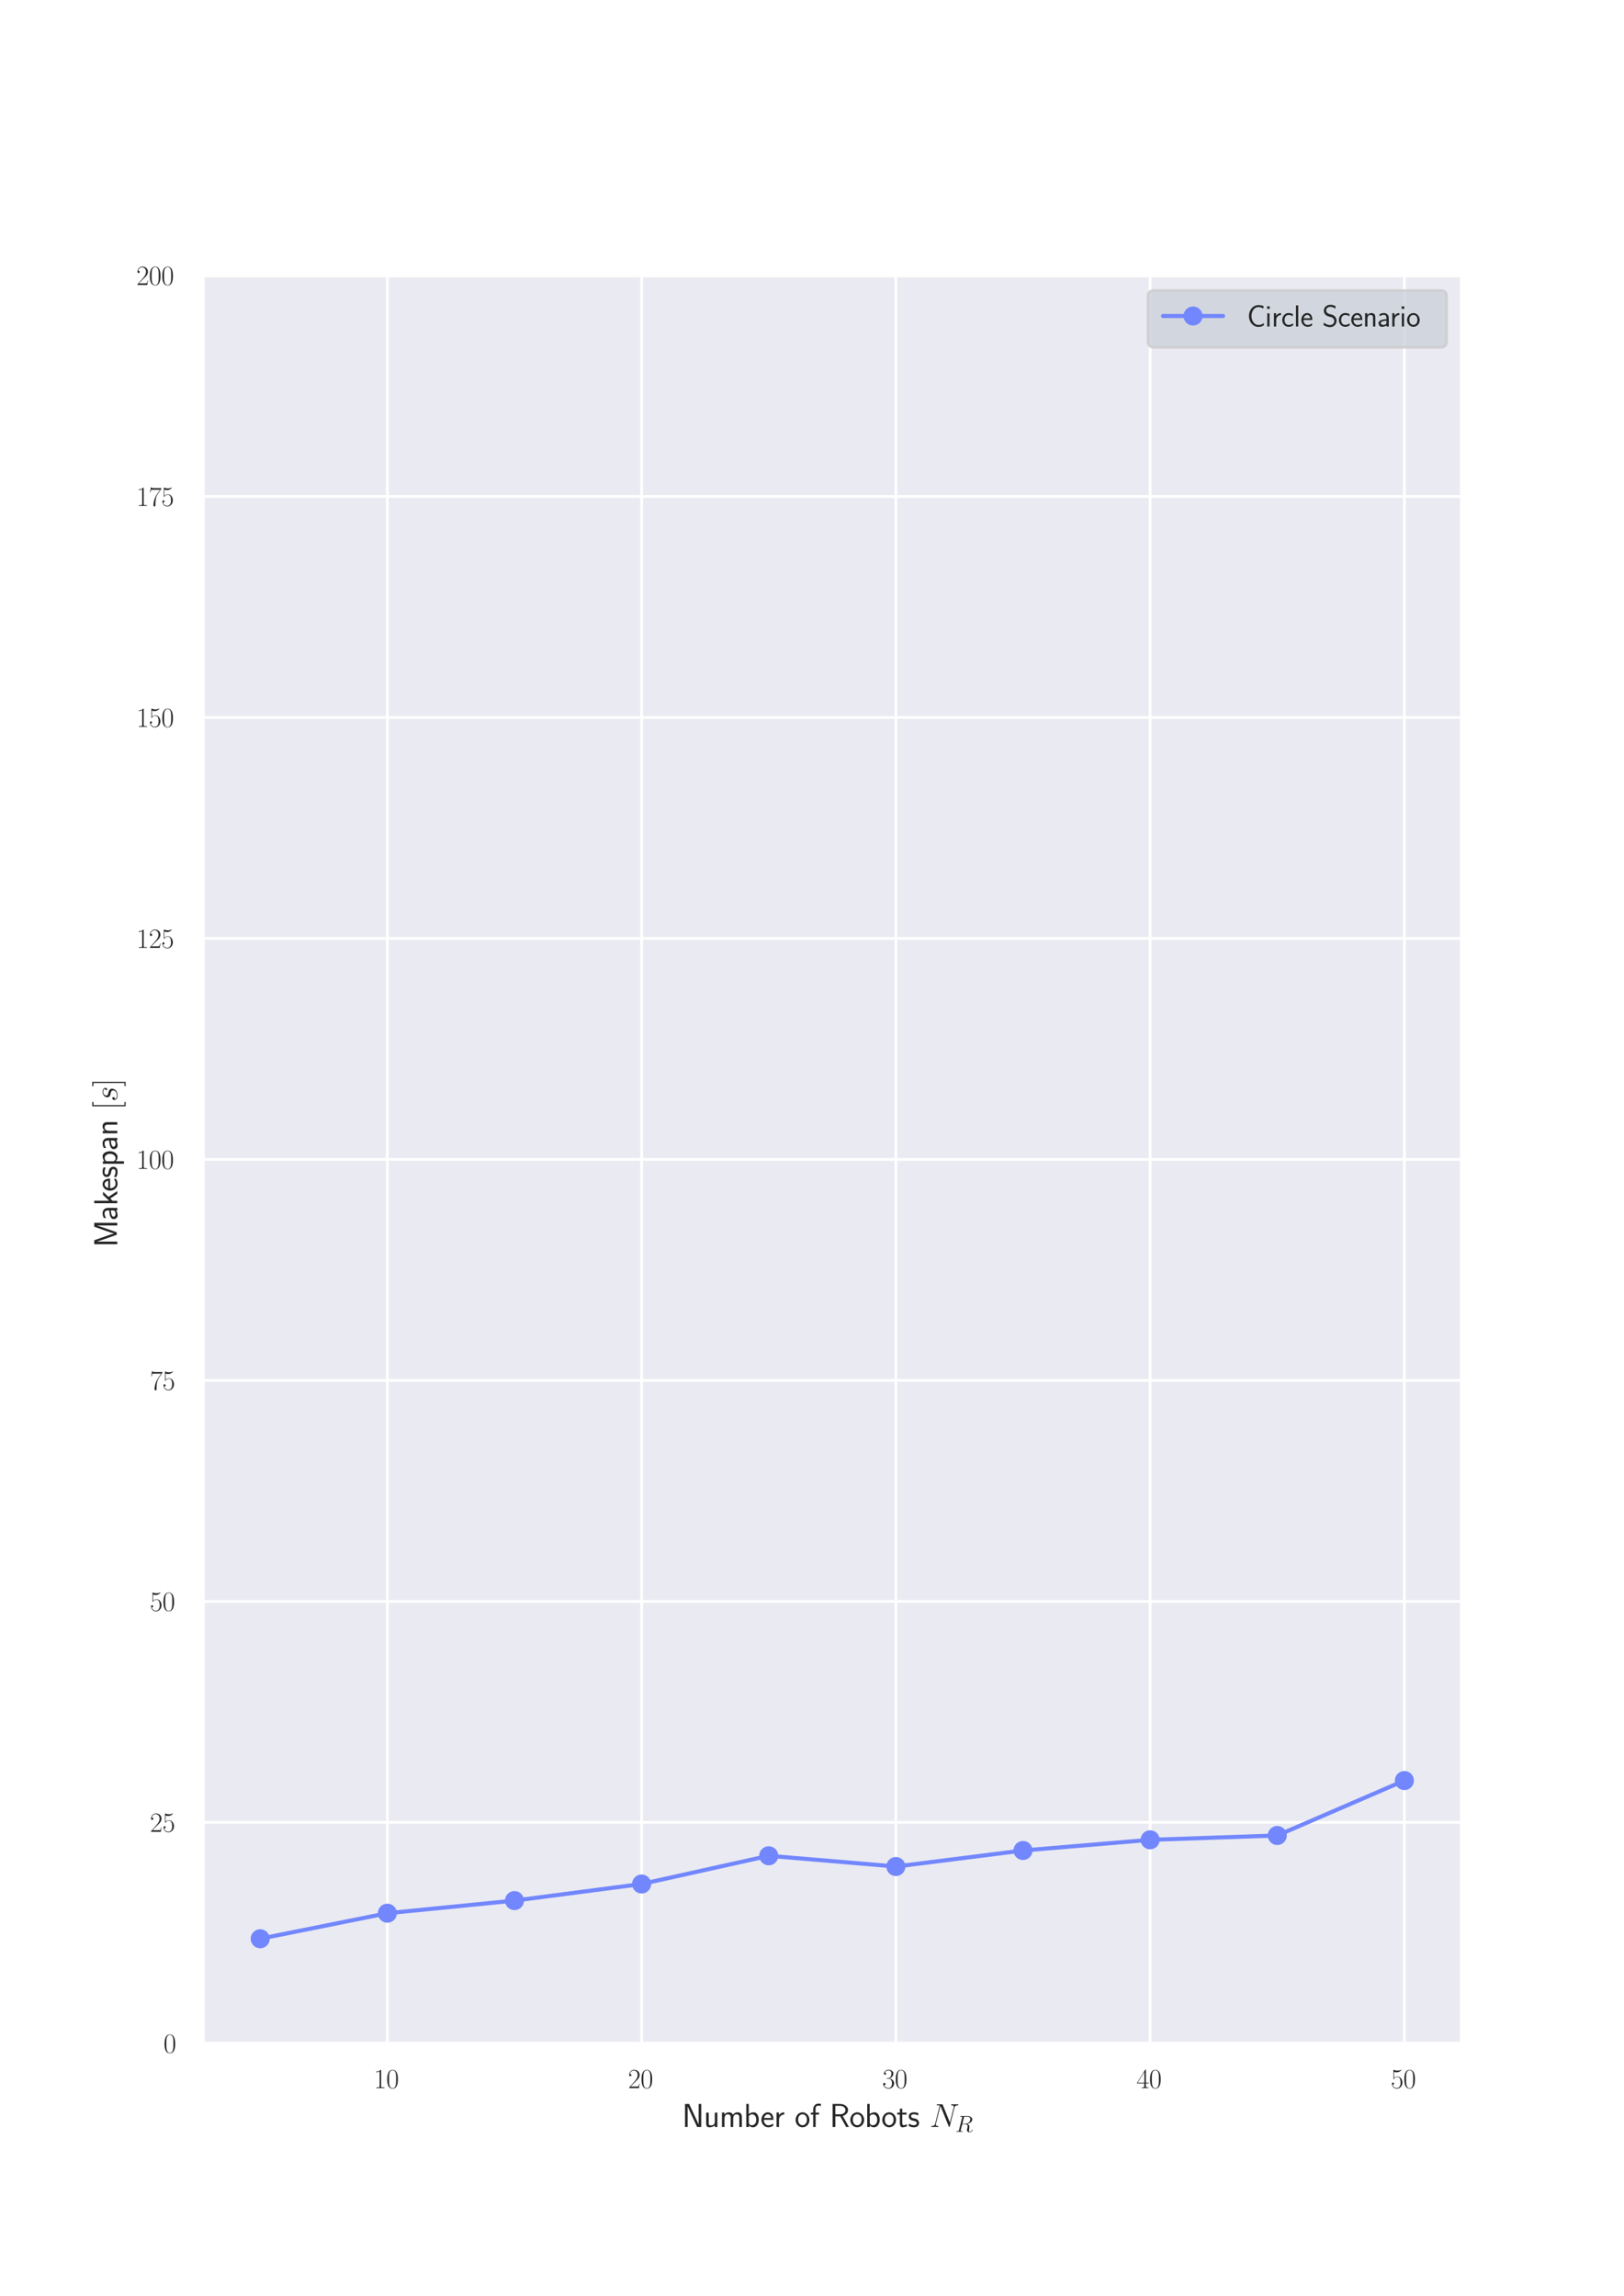 <?xml version="1.0" encoding="utf-8" standalone="no"?>
<!DOCTYPE svg PUBLIC "-//W3C//DTD SVG 1.1//EN"
  "http://www.w3.org/Graphics/SVG/1.1/DTD/svg11.dtd">
<svg xmlns:xlink="http://www.w3.org/1999/xlink" width="595.44pt" height="841.68pt" viewBox="0 0 595.44 841.68" xmlns="http://www.w3.org/2000/svg" version="1.1">
 <defs>
  <style type="text/css">*{stroke-linejoin: round; stroke-linecap: butt}</style>
 </defs>
 <g id="figure_1">
  <g id="patch_1">
   <path d="M 0 841.68
L 595.44 841.68
L 595.44 0
L 0 0
z
" style="fill: #ffffff"/>
  </g>
  <g id="axes_1">
   <g id="patch_2">
    <path d="M 74.43 749.095
L 535.896 749.095
L 535.896 101.002
L 74.43 101.002
z
" style="fill: #eaeaf2"/>
   </g>
   <g id="matplotlib.axis_1">
    <g id="xtick_1">
     <g id="line2d_1">
      <path d="M 142.018 749.095
L 142.018 101.002
" clip-path="url(#pa103658cbc)" style="fill: none; stroke: #ffffff; stroke-linecap: round"/>
     </g>
     <g id="text_1">
      <!-- $\mathdefault{10}$ -->
      <g style="fill: #262626" transform="translate(137.037 765.514) scale(0.1 -0.1)">
       <defs>
        <path id="CMR17-31" d="M 1702 4083
C 1702 4217 1696 4224 1606 4224
C 1357 3927 979 3833 621 3820
C 602 3820 570 3820 563 3808
C 557 3795 557 3782 557 3648
C 755 3648 1088 3686 1344 3839
L 1344 467
C 1344 243 1331 166 781 166
L 589 166
L 589 0
C 896 6 1216 12 1523 12
C 1830 12 2150 6 2458 0
L 2458 166
L 2266 166
C 1715 166 1702 236 1702 467
L 1702 4083
z
" transform="scale(0.016)"/>
        <path id="CMR17-30" d="M 2688 2038
C 2688 2430 2682 3099 2413 3613
C 2176 4063 1798 4224 1466 4224
C 1158 4224 768 4082 525 3620
C 269 3137 243 2539 243 2038
C 243 1671 250 1112 448 623
C 723 -39 1216 -128 1466 -128
C 1760 -128 2208 -7 2470 604
C 2662 1048 2688 1568 2688 2038
z
M 1466 -26
C 1056 -26 813 328 723 816
C 653 1196 653 1749 653 2109
C 653 2604 653 3015 736 3407
C 858 3954 1216 4121 1466 4121
C 1728 4121 2067 3947 2189 3420
C 2272 3054 2278 2623 2278 2109
C 2278 1691 2278 1176 2202 797
C 2067 96 1690 -26 1466 -26
z
" transform="scale(0.016)"/>
       </defs>
       <use xlink:href="#CMR17-31" transform="scale(0.996)"/>
       <use xlink:href="#CMR17-30" transform="translate(45.69 0) scale(0.996)"/>
      </g>
     </g>
    </g>
    <g id="xtick_2">
     <g id="line2d_2">
      <path d="M 235.244 749.095
L 235.244 101.002
" clip-path="url(#pa103658cbc)" style="fill: none; stroke: #ffffff; stroke-linecap: round"/>
     </g>
     <g id="text_2">
      <!-- $\mathdefault{20}$ -->
      <g style="fill: #262626" transform="translate(230.263 765.514) scale(0.1 -0.1)">
       <defs>
        <path id="CMR17-32" d="M 2669 990
L 2554 990
C 2490 537 2438 460 2413 422
C 2381 371 1920 371 1830 371
L 602 371
C 832 620 1280 1073 1824 1596
C 2214 1966 2669 2400 2669 3033
C 2669 3788 2067 4224 1395 4224
C 691 4224 262 3603 262 3027
C 262 2777 448 2745 525 2745
C 589 2745 781 2783 781 3007
C 781 3206 614 3264 525 3264
C 486 3264 448 3257 422 3244
C 544 3788 915 4057 1306 4057
C 1862 4057 2227 3616 2227 3033
C 2227 2477 1901 1998 1536 1583
L 262 147
L 262 0
L 2515 0
L 2669 990
z
" transform="scale(0.016)"/>
       </defs>
       <use xlink:href="#CMR17-32" transform="scale(0.996)"/>
       <use xlink:href="#CMR17-30" transform="translate(45.69 0) scale(0.996)"/>
      </g>
     </g>
    </g>
    <g id="xtick_3">
     <g id="line2d_3">
      <path d="M 328.469 749.095
L 328.469 101.002
" clip-path="url(#pa103658cbc)" style="fill: none; stroke: #ffffff; stroke-linecap: round"/>
     </g>
     <g id="text_3">
      <!-- $\mathdefault{30}$ -->
      <g style="fill: #262626" transform="translate(323.488 765.514) scale(0.1 -0.1)">
       <defs>
        <path id="CMR17-33" d="M 1414 2176
C 1984 2176 2234 1673 2234 1094
C 2234 322 1824 25 1453 25
C 1114 25 563 193 390 691
C 422 678 454 678 486 678
C 640 678 755 780 755 947
C 755 1132 614 1216 486 1216
C 378 1216 211 1164 211 927
C 211 335 787 -128 1466 -128
C 2176 -128 2720 432 2720 1087
C 2720 1718 2208 2176 1600 2246
C 2086 2347 2554 2776 2554 3353
C 2554 3856 2048 4224 1472 4224
C 890 4224 378 3862 378 3347
C 378 3123 544 3084 627 3084
C 762 3084 877 3167 877 3334
C 877 3500 762 3584 627 3584
C 602 3584 570 3584 544 3571
C 730 3999 1235 4076 1459 4076
C 1683 4076 2106 3966 2106 3347
C 2106 3167 2080 2851 1862 2574
C 1670 2329 1453 2316 1242 2297
C 1210 2297 1062 2284 1037 2284
C 992 2278 966 2272 966 2227
C 966 2182 973 2176 1101 2176
L 1414 2176
z
" transform="scale(0.016)"/>
       </defs>
       <use xlink:href="#CMR17-33" transform="scale(0.996)"/>
       <use xlink:href="#CMR17-30" transform="translate(45.69 0) scale(0.996)"/>
      </g>
     </g>
    </g>
    <g id="xtick_4">
     <g id="line2d_4">
      <path d="M 421.695 749.095
L 421.695 101.002
" clip-path="url(#pa103658cbc)" style="fill: none; stroke: #ffffff; stroke-linecap: round"/>
     </g>
     <g id="text_4">
      <!-- $\mathdefault{40}$ -->
      <g style="fill: #262626" transform="translate(416.713 765.514) scale(0.1 -0.1)">
       <defs>
        <path id="CMR17-34" d="M 2150 4147
C 2150 4281 2144 4288 2029 4288
L 128 1254
L 128 1088
L 1779 1088
L 1779 460
C 1779 230 1766 166 1318 166
L 1197 166
L 1197 0
C 1402 12 1747 12 1965 12
C 2182 12 2528 12 2733 0
L 2733 166
L 2611 166
C 2163 166 2150 230 2150 460
L 2150 1088
L 2803 1088
L 2803 1254
L 2150 1254
L 2150 4147
z
M 1798 3723
L 1798 1254
L 256 1254
L 1798 3723
z
" transform="scale(0.016)"/>
       </defs>
       <use xlink:href="#CMR17-34" transform="scale(0.996)"/>
       <use xlink:href="#CMR17-30" transform="translate(45.69 0) scale(0.996)"/>
      </g>
     </g>
    </g>
    <g id="xtick_5">
     <g id="line2d_5">
      <path d="M 514.92 749.095
L 514.92 101.002
" clip-path="url(#pa103658cbc)" style="fill: none; stroke: #ffffff; stroke-linecap: round"/>
     </g>
     <g id="text_5">
      <!-- $\mathdefault{50}$ -->
      <g style="fill: #262626" transform="translate(509.939 765.514) scale(0.1 -0.1)">
       <defs>
        <path id="CMR17-35" d="M 730 3750
C 794 3724 1056 3641 1325 3641
C 1920 3641 2246 3961 2432 4140
C 2432 4191 2432 4224 2394 4224
C 2387 4224 2374 4224 2323 4198
C 2099 4102 1837 4032 1517 4032
C 1325 4032 1037 4055 723 4191
C 653 4224 640 4224 634 4224
C 602 4224 595 4217 595 4090
L 595 2231
C 595 2113 595 2080 659 2080
C 691 2080 704 2093 736 2139
C 941 2435 1222 2560 1542 2560
C 1766 2560 2246 2415 2246 1293
C 2246 1087 2246 716 2054 422
C 1894 159 1645 25 1370 25
C 947 25 518 319 403 812
C 429 806 480 793 506 793
C 589 793 749 838 749 1036
C 749 1209 627 1280 506 1280
C 358 1280 262 1190 262 1011
C 262 454 704 -128 1382 -128
C 2042 -128 2669 441 2669 1267
C 2669 2054 2170 2662 1549 2662
C 1222 2662 947 2540 730 2304
L 730 3750
z
" transform="scale(0.016)"/>
       </defs>
       <use xlink:href="#CMR17-35" transform="scale(0.996)"/>
       <use xlink:href="#CMR17-30" transform="translate(45.69 0) scale(0.996)"/>
      </g>
     </g>
    </g>
    <g id="text_6">
     <!-- Number of Robots $N_R$ -->
     <g style="fill: #262626" transform="translate(250.088 779.753) scale(0.12 -0.12)">
      <defs>
       <path id="CMSS17-4e" d="M 1466 4179
L 1350 4416
L 563 4416
L 563 0
L 1062 0
L 1062 3925
L 1069 3931
C 1114 3817 1139 3759 1402 3193
L 2771 236
L 2886 0
L 3674 0
L 3674 4416
L 3174 4416
L 3174 490
L 3168 484
C 3123 598 3098 655 2835 1222
L 1466 4179
z
" transform="scale(0.016)"/>
       <path id="CMSS17-75" d="M 2618 2752
L 2131 2752
L 2131 976
C 2131 500 1786 307 1421 307
C 998 307 960 448 960 712
L 960 2752
L 474 2752
L 474 680
C 474 179 646 -64 1088 -64
C 1306 -64 1798 -13 2144 307
L 2144 -13
L 2618 -13
L 2618 2752
z
" transform="scale(0.016)"/>
       <path id="CMSS17-6d" d="M 4288 1878
C 4288 2309 4179 2816 3462 2816
C 2982 2816 2694 2515 2566 2328
C 2451 2668 2182 2816 1798 2816
C 1363 2816 1088 2566 941 2386
L 941 2783
L 474 2783
L 474 0
L 960 0
L 960 1556
C 960 1936 1101 2425 1555 2425
C 2138 2425 2138 2013 2138 1826
L 2138 0
L 2624 0
L 2624 1556
C 2624 1936 2765 2425 3219 2425
C 3802 2425 3802 2013 3802 1826
L 3802 0
L 4288 0
L 4288 1878
z
" transform="scale(0.016)"/>
       <path id="CMSS17-62" d="M 954 4416
L 480 4416
L 480 -13
L 966 -13
L 966 275
C 1210 38 1504 -64 1766 -64
C 2381 -64 2880 559 2880 1382
C 2880 2133 2496 2816 1926 2816
C 1523 2816 1165 2649 954 2476
L 954 4416
z
M 966 2095
C 1107 2276 1306 2425 1587 2425
C 1965 2425 2394 2146 2394 1382
C 2394 566 1882 326 1530 326
C 1402 326 1267 358 1139 468
C 966 624 966 721 966 812
L 966 2095
z
" transform="scale(0.016)"/>
       <path id="CMSS17-65" d="M 2502 1375
C 2502 1587 2490 2001 2285 2347
C 2061 2713 1696 2816 1421 2816
C 755 2816 192 2184 192 1363
C 192 579 774 -64 1510 -64
C 1798 -64 2150 19 2470 249
C 2470 275 2458 414 2451 421
C 2451 433 2432 629 2432 655
C 2125 408 1773 326 1517 326
C 1107 326 666 667 646 1375
L 2502 1375
z
M 698 1728
C 781 2086 1062 2425 1421 2425
C 1517 2425 1965 2412 2080 1728
L 698 1728
z
" transform="scale(0.016)"/>
       <path id="CMSS17-72" d="M 954 1369
C 954 1974 1395 2379 1958 2392
L 1958 2816
C 1549 2809 1165 2604 934 2270
L 934 2783
L 480 2783
L 480 0
L 954 0
L 954 1369
z
" transform="scale(0.016)"/>
       <path id="CMSS17-6f" d="M 2829 1356
C 2829 2175 2221 2816 1504 2816
C 768 2816 173 2156 173 1356
C 173 544 787 -64 1498 -64
C 2227 -64 2829 563 2829 1356
z
M 1504 339
C 1050 339 659 710 659 1407
C 659 2150 1114 2425 1498 2425
C 1914 2425 2342 2124 2342 1407
C 2342 684 1926 339 1504 339
z
" transform="scale(0.016)"/>
       <path id="CMSS17-66" d="M 1075 2380
L 1722 2380
L 1722 2752
L 1062 2752
L 1062 3563
C 1062 4013 1408 4089 1606 4089
C 1670 4089 1850 4089 2080 4007
L 2080 4428
C 1933 4460 1754 4480 1613 4480
C 1018 4480 602 3994 602 3366
L 602 2752
L 160 2752
L 160 2380
L 602 2380
L 602 0
L 1075 0
L 1075 2380
z
" transform="scale(0.016)"/>
       <path id="CMSS17-52" d="M 2522 2099
L 2534 2105
C 3533 2450 3539 3125 3539 3244
C 3539 3838 2925 4416 2003 4416
L 570 4416
L 570 0
L 1094 0
L 1094 2041
L 2035 2041
L 3168 0
L 3706 0
L 2522 2099
z
M 1094 2432
L 1094 4057
L 1933 4057
C 2746 4057 3034 3607 3034 3244
C 3034 2907 2778 2432 1933 2432
L 1094 2432
z
" transform="scale(0.016)"/>
       <path id="CMSS17-74" d="M 1069 2380
L 1901 2380
L 1901 2752
L 1069 2752
L 1069 3520
L 614 3520
L 614 2752
L 109 2752
L 109 2380
L 602 2380
L 602 751
C 602 384 685 -64 1107 -64
C 1427 -64 1722 25 2003 172
L 1901 551
C 1747 416 1562 339 1363 339
C 1082 339 1069 699 1069 860
L 1069 2380
z
" transform="scale(0.016)"/>
       <path id="CMSS17-73" d="M 2061 2623
C 1683 2803 1389 2816 1197 2816
C 742 2816 198 2655 198 2009
C 198 1363 902 1222 1094 1183
C 1389 1126 1715 1062 1715 742
C 1715 339 1254 339 1171 339
C 915 339 563 409 243 639
L 166 211
C 531 0 883 -64 1178 -64
C 1965 -64 2163 416 2163 780
C 2163 1094 1984 1305 1862 1401
C 1651 1567 1574 1587 1050 1695
C 960 1708 646 1779 646 2067
C 646 2431 1050 2431 1139 2431
C 1555 2431 1811 2303 1984 2207
L 2061 2623
z
" transform="scale(0.016)"/>
       <path id="CMMI12-4e" d="M 4736 3682
C 4806 3956 4909 4147 5395 4166
C 5414 4166 5491 4172 5491 4281
C 5491 4352 5434 4352 5408 4352
C 5280 4352 4954 4339 4826 4339
L 4518 4339
C 4429 4339 4314 4352 4224 4352
C 4186 4352 4109 4352 4109 4230
C 4109 4166 4160 4166 4205 4166
C 4589 4153 4614 4007 4614 3892
C 4614 3835 4608 3816 4589 3726
L 3866 854
L 2496 4243
C 2451 4345 2445 4352 2304 4352
L 1523 4352
C 1395 4352 1338 4352 1338 4230
C 1338 4166 1382 4166 1504 4166
C 1536 4166 1914 4166 1914 4109
C 1914 4096 1901 4045 1894 4026
L 1043 650
C 966 338 813 204 390 185
C 358 185 294 179 294 64
C 294 0 358 0 378 0
C 506 0 832 12 960 12
L 1267 12
C 1357 12 1466 0 1555 0
C 1600 0 1670 0 1670 121
C 1670 179 1606 185 1581 185
C 1370 191 1165 230 1165 459
C 1165 510 1178 567 1190 618
L 2054 4026
C 2093 3962 2093 3949 2118 3892
L 3642 115
C 3674 38 3686 0 3744 0
C 3808 0 3814 19 3840 128
L 4736 3682
z
" transform="scale(0.016)"/>
       <path id="CMMI12-52" d="M 2355 3917
C 2413 4153 2438 4166 2688 4166
L 3149 4166
C 3699 4166 4109 4000 4109 3503
C 4109 3177 3942 2240 2656 2240
L 1933 2240
L 2355 3917
z
M 3245 2163
C 4038 2335 4659 2846 4659 3394
C 4659 3892 4154 4352 3264 4352
L 1530 4352
C 1402 4352 1344 4352 1344 4230
C 1344 4166 1389 4166 1510 4166
C 1894 4166 1894 4115 1894 4045
C 1894 4032 1894 3994 1869 3898
L 1005 475
C 947 253 934 190 493 190
C 346 190 301 190 301 69
C 301 6 371 6 390 6
C 506 6 640 19 762 19
L 1517 19
C 1632 19 1766 6 1882 6
C 1933 6 2003 6 2003 126
C 2003 190 1946 190 1850 190
C 1459 190 1459 241 1459 304
C 1459 310 1459 355 1472 405
L 1901 2112
L 2669 2112
C 3277 2112 3392 1731 3392 1522
C 3392 1426 3328 1179 3283 1014
C 3213 723 3194 653 3194 532
C 3194 82 3565 -128 3994 -128
C 4512 -128 4736 501 4736 589
C 4736 634 4704 653 4666 653
C 4614 653 4602 615 4589 564
C 4435 114 4173 0 4013 0
C 3853 0 3750 69 3750 355
C 3750 507 3827 1084 3834 1116
C 3866 1350 3866 1376 3866 1426
C 3866 1889 3488 2086 3245 2163
z
" transform="scale(0.016)"/>
      </defs>
      <use xlink:href="#CMSS17-4e" transform="scale(0.996)"/>
      <use xlink:href="#CMSS17-75" transform="translate(66.062 0) scale(0.996)"/>
      <use xlink:href="#CMSS17-6d" transform="translate(114.266 0) scale(0.996)"/>
      <use xlink:href="#CMSS17-62" transform="translate(188.496 0) scale(0.996)"/>
      <use xlink:href="#CMSS17-65" transform="translate(239.303 0) scale(0.996)"/>
      <use xlink:href="#CMSS17-72" transform="translate(280.942 0) scale(0.996)"/>
      <use xlink:href="#CMSS17-6f" transform="translate(344.081 0) scale(0.996)"/>
      <use xlink:href="#CMSS17-66" transform="translate(390.924 0) scale(0.996)"/>
      <use xlink:href="#CMSS17-52" transform="translate(450.78 0) scale(0.996)"/>
      <use xlink:href="#CMSS17-6f" transform="translate(511.196 0) scale(0.996)"/>
      <use xlink:href="#CMSS17-62" transform="translate(558.04 0) scale(0.996)"/>
      <use xlink:href="#CMSS17-6f" transform="translate(608.847 0) scale(0.996)"/>
      <use xlink:href="#CMSS17-74" transform="translate(655.691 0) scale(0.996)"/>
      <use xlink:href="#CMSS17-73" transform="translate(689.523 0) scale(0.996)"/>
      <use xlink:href="#CMMI12-4e" transform="translate(756.665 0) scale(0.996)"/>
      <use xlink:href="#CMMI12-52" transform="translate(834.78 -14.944) scale(0.697)"/>
     </g>
    </g>
   </g>
   <g id="matplotlib.axis_2">
    <g id="ytick_1">
     <g id="line2d_6">
      <path d="M 74.43 749.095
L 535.896 749.095
" clip-path="url(#pa103658cbc)" style="fill: none; stroke: #ffffff; stroke-linecap: round"/>
     </g>
     <g id="text_7">
      <!-- $\mathdefault{0}$ -->
      <g style="fill: #262626" transform="translate(59.949 752.554) scale(0.1 -0.1)">
       <use xlink:href="#CMR17-30" transform="scale(0.996)"/>
      </g>
     </g>
    </g>
    <g id="ytick_2">
     <g id="line2d_7">
      <path d="M 74.43 668.083
L 535.896 668.083
" clip-path="url(#pa103658cbc)" style="fill: none; stroke: #ffffff; stroke-linecap: round"/>
     </g>
     <g id="text_8">
      <!-- $\mathdefault{25}$ -->
      <g style="fill: #262626" transform="translate(54.967 671.543) scale(0.1 -0.1)">
       <use xlink:href="#CMR17-32" transform="scale(0.996)"/>
       <use xlink:href="#CMR17-35" transform="translate(45.69 0) scale(0.996)"/>
      </g>
     </g>
    </g>
    <g id="ytick_3">
     <g id="line2d_8">
      <path d="M 74.43 587.072
L 535.896 587.072
" clip-path="url(#pa103658cbc)" style="fill: none; stroke: #ffffff; stroke-linecap: round"/>
     </g>
     <g id="text_9">
      <!-- $\mathdefault{50}$ -->
      <g style="fill: #262626" transform="translate(54.967 590.531) scale(0.1 -0.1)">
       <use xlink:href="#CMR17-35" transform="scale(0.996)"/>
       <use xlink:href="#CMR17-30" transform="translate(45.69 0) scale(0.996)"/>
      </g>
     </g>
    </g>
    <g id="ytick_4">
     <g id="line2d_9">
      <path d="M 74.43 506.06
L 535.896 506.06
" clip-path="url(#pa103658cbc)" style="fill: none; stroke: #ffffff; stroke-linecap: round"/>
     </g>
     <g id="text_10">
      <!-- $\mathdefault{75}$ -->
      <g style="fill: #262626" transform="translate(54.967 509.519) scale(0.1 -0.1)">
       <defs>
        <path id="CMR17-37" d="M 2886 3955
L 2886 4096
L 1382 4096
C 634 4096 621 4166 595 4288
L 480 4288
L 294 3104
L 410 3104
C 429 3226 474 3552 550 3673
C 589 3724 1062 3724 1171 3724
L 2579 3724
L 1869 2670
C 1395 1961 1069 1003 1069 166
C 1069 89 1069 -128 1299 -128
C 1530 -128 1530 89 1530 172
L 1530 466
C 1530 1514 1709 2204 2003 2644
L 2886 3955
z
" transform="scale(0.016)"/>
       </defs>
       <use xlink:href="#CMR17-37" transform="scale(0.996)"/>
       <use xlink:href="#CMR17-35" transform="translate(45.69 0) scale(0.996)"/>
      </g>
     </g>
    </g>
    <g id="ytick_5">
     <g id="line2d_10">
      <path d="M 74.43 425.048
L 535.896 425.048
" clip-path="url(#pa103658cbc)" style="fill: none; stroke: #ffffff; stroke-linecap: round"/>
     </g>
     <g id="text_11">
      <!-- $\mathdefault{100}$ -->
      <g style="fill: #262626" transform="translate(49.986 428.508) scale(0.1 -0.1)">
       <use xlink:href="#CMR17-31" transform="scale(0.996)"/>
       <use xlink:href="#CMR17-30" transform="translate(45.69 0) scale(0.996)"/>
       <use xlink:href="#CMR17-30" transform="translate(91.381 0) scale(0.996)"/>
      </g>
     </g>
    </g>
    <g id="ytick_6">
     <g id="line2d_11">
      <path d="M 74.43 344.037
L 535.896 344.037
" clip-path="url(#pa103658cbc)" style="fill: none; stroke: #ffffff; stroke-linecap: round"/>
     </g>
     <g id="text_12">
      <!-- $\mathdefault{125}$ -->
      <g style="fill: #262626" transform="translate(49.986 347.496) scale(0.1 -0.1)">
       <use xlink:href="#CMR17-31" transform="scale(0.996)"/>
       <use xlink:href="#CMR17-32" transform="translate(45.69 0) scale(0.996)"/>
       <use xlink:href="#CMR17-35" transform="translate(91.381 0) scale(0.996)"/>
      </g>
     </g>
    </g>
    <g id="ytick_7">
     <g id="line2d_12">
      <path d="M 74.43 263.025
L 535.896 263.025
" clip-path="url(#pa103658cbc)" style="fill: none; stroke: #ffffff; stroke-linecap: round"/>
     </g>
     <g id="text_13">
      <!-- $\mathdefault{150}$ -->
      <g style="fill: #262626" transform="translate(49.986 266.484) scale(0.1 -0.1)">
       <use xlink:href="#CMR17-31" transform="scale(0.996)"/>
       <use xlink:href="#CMR17-35" transform="translate(45.69 0) scale(0.996)"/>
       <use xlink:href="#CMR17-30" transform="translate(91.381 0) scale(0.996)"/>
      </g>
     </g>
    </g>
    <g id="ytick_8">
     <g id="line2d_13">
      <path d="M 74.43 182.013
L 535.896 182.013
" clip-path="url(#pa103658cbc)" style="fill: none; stroke: #ffffff; stroke-linecap: round"/>
     </g>
     <g id="text_14">
      <!-- $\mathdefault{175}$ -->
      <g style="fill: #262626" transform="translate(49.986 185.473) scale(0.1 -0.1)">
       <use xlink:href="#CMR17-31" transform="scale(0.996)"/>
       <use xlink:href="#CMR17-37" transform="translate(45.69 0) scale(0.996)"/>
       <use xlink:href="#CMR17-35" transform="translate(91.381 0) scale(0.996)"/>
      </g>
     </g>
    </g>
    <g id="ytick_9">
     <g id="line2d_14">
      <path d="M 74.43 101.002
L 535.896 101.002
" clip-path="url(#pa103658cbc)" style="fill: none; stroke: #ffffff; stroke-linecap: round"/>
     </g>
     <g id="text_15">
      <!-- $\mathdefault{200}$ -->
      <g style="fill: #262626" transform="translate(49.986 104.461) scale(0.1 -0.1)">
       <use xlink:href="#CMR17-32" transform="scale(0.996)"/>
       <use xlink:href="#CMR17-30" transform="translate(45.69 0) scale(0.996)"/>
       <use xlink:href="#CMR17-30" transform="translate(91.381 0) scale(0.996)"/>
      </g>
     </g>
    </g>
    <g id="text_16">
     <!-- Makespan $[s]$ -->
     <g style="fill: #262626" transform="translate(42.997 457.218) rotate(-90) scale(0.12 -0.12)">
      <defs>
       <path id="CMSS17-4d" d="M 3194 2373
L 2886 1476
C 2835 1311 2662 795 2624 592
L 2618 592
C 2598 719 2560 853 2458 1177
C 2400 1368 2336 1565 2272 1743
L 1325 4416
L 576 4416
L 576 0
L 1075 0
L 1075 3899
L 1082 3899
C 1082 3893 1139 3613 1530 2500
L 2374 102
L 2848 102
L 3610 2233
C 3661 2379 3821 2843 3891 3066
C 3955 3257 4115 3728 4154 3912
L 4160 3912
L 4160 0
L 4666 0
L 4666 4416
L 3923 4416
L 3194 2373
z
" transform="scale(0.016)"/>
       <path id="CMSS17-61" d="M 2406 1789
C 2406 2399 1978 2816 1402 2816
C 1120 2816 813 2764 461 2559
L 499 2133
C 659 2250 934 2438 1395 2438
C 1722 2438 1920 2185 1920 1782
L 1920 1536
C 896 1504 256 1209 256 711
C 256 452 416 -64 947 -64
C 1043 -64 1562 -52 1933 224
L 1933 -13
L 2406 -13
L 2406 1789
z
M 1920 824
C 1920 711 1920 559 1728 446
C 1562 339 1350 326 1261 326
C 941 326 723 503 723 723
C 723 1165 1722 1209 1920 1216
L 1920 824
z
" transform="scale(0.016)"/>
       <path id="CMSS17-6b" d="M 1696 1686
L 2688 2735
L 2074 2735
L 954 1552
L 954 4416
L 480 4416
L 480 0
L 947 0
L 947 891
L 1376 1342
L 2278 0
L 2822 0
L 1696 1686
z
" transform="scale(0.016)"/>
       <path id="CMSS17-70" d="M 966 275
C 1178 70 1466 -64 1773 -64
C 2368 -64 2880 553 2880 1382
C 2880 2147 2496 2816 1946 2816
C 1626 2816 1242 2700 954 2470
L 954 2764
L 480 2764
L 480 -1280
L 966 -1280
L 966 275
z
M 966 2088
C 1018 2166 1235 2412 1587 2412
C 2035 2412 2394 1946 2394 1382
C 2394 741 1958 326 1530 326
C 1402 326 1267 358 1139 468
C 966 624 966 721 966 812
L 966 2088
z
" transform="scale(0.016)"/>
       <path id="CMSS17-6e" d="M 2618 1878
C 2618 2283 2522 2816 1798 2816
C 1389 2816 1120 2604 941 2386
L 941 2783
L 474 2783
L 474 0
L 960 0
L 960 1556
C 960 1962 1114 2425 1549 2425
C 2112 2425 2131 2045 2131 1826
L 2131 0
L 2618 0
L 2618 1878
z
" transform="scale(0.016)"/>
       <path id="CMR17-5b" d="M 1504 -1600
L 1504 -1376
L 902 -1376
L 902 4575
L 1504 4575
L 1504 4800
L 678 4800
L 678 -1600
L 1504 -1600
z
" transform="scale(0.016)"/>
       <path id="CMMI12-73" d="M 1459 1290
C 1568 1271 1741 1233 1779 1227
C 1862 1201 2150 1099 2150 793
C 2150 595 1971 64 1229 64
C 1094 64 614 83 486 447
C 742 414 870 614 870 755
C 870 889 781 960 653 960
C 512 960 326 851 326 563
C 326 176 710 -64 1222 -64
C 2195 -64 2483 665 2483 998
C 2483 1093 2483 1271 2278 1475
C 2118 1627 1965 1659 1619 1729
C 1446 1767 1171 1824 1171 2111
C 1171 2239 1286 2687 1894 2687
C 2163 2687 2426 2589 2490 2368
C 2208 2368 2195 2124 2195 2118
C 2195 1983 2317 1945 2374 1945
C 2464 1945 2643 2015 2643 2284
C 2643 2546 2400 2816 1901 2816
C 1062 2816 838 2169 838 1907
C 838 1424 1312 1322 1459 1290
z
" transform="scale(0.016)"/>
       <path id="CMR17-5d" d="M 915 4800
L 90 4800
L 90 4575
L 691 4575
L 691 -1376
L 90 -1376
L 90 -1600
L 915 -1600
L 915 4800
z
" transform="scale(0.016)"/>
      </defs>
      <use xlink:href="#CMSS17-4d" transform="scale(0.996)"/>
      <use xlink:href="#CMSS17-61" transform="translate(81.676 0) scale(0.996)"/>
      <use xlink:href="#CMSS17-6b" transform="translate(126.598 0) scale(0.996)"/>
      <use xlink:href="#CMSS17-65" transform="translate(169.598 0) scale(0.996)"/>
      <use xlink:href="#CMSS17-73" transform="translate(211.237 0) scale(0.996)"/>
      <use xlink:href="#CMSS17-70" transform="translate(247.15 0) scale(0.996)"/>
      <use xlink:href="#CMSS17-61" transform="translate(295.355 0) scale(0.996)"/>
      <use xlink:href="#CMSS17-6e" transform="translate(340.277 0) scale(0.996)"/>
      <use xlink:href="#CMR17-5b" transform="translate(419.711 0) scale(0.996)"/>
      <use xlink:href="#CMMI12-73" transform="translate(444.582 0) scale(0.996)"/>
      <use xlink:href="#CMR17-5d" transform="translate(490.532 0) scale(0.996)"/>
     </g>
    </g>
   </g>
   <g id="line2d_15">
    <path d="M 95.406 710.744
L 142.018 701.38
L 188.631 696.758
L 235.244 690.676
L 281.857 680.333
L 328.469 684.268
L 375.082 678.391
L 421.695 674.479
L 468.308 672.89
L 514.92 652.752
" clip-path="url(#pa103658cbc)" style="fill: none; stroke: #7287fd; stroke-width: 1.5; stroke-linecap: round"/>
    <defs>
     <path id="mb9625f911d" d="M 0 3
C 0.796 3 1.559 2.684 2.121 2.121
C 2.684 1.559 3 0.796 3 0
C 3 -0.796 2.684 -1.559 2.121 -2.121
C 1.559 -2.684 0.796 -3 0 -3
C -0.796 -3 -1.559 -2.684 -2.121 -2.121
C -2.684 -1.559 -3 -0.796 -3 0
C -3 0.796 -2.684 1.559 -2.121 2.121
C -1.559 2.684 -0.796 3 0 3
z
" style="stroke: #7287fd"/>
    </defs>
    <g clip-path="url(#pa103658cbc)">
     <use xlink:href="#mb9625f911d" x="95.406" y="710.744" style="fill: #7287fd; stroke: #7287fd"/>
     <use xlink:href="#mb9625f911d" x="142.018" y="701.38" style="fill: #7287fd; stroke: #7287fd"/>
     <use xlink:href="#mb9625f911d" x="188.631" y="696.758" style="fill: #7287fd; stroke: #7287fd"/>
     <use xlink:href="#mb9625f911d" x="235.244" y="690.676" style="fill: #7287fd; stroke: #7287fd"/>
     <use xlink:href="#mb9625f911d" x="281.857" y="680.333" style="fill: #7287fd; stroke: #7287fd"/>
     <use xlink:href="#mb9625f911d" x="328.469" y="684.268" style="fill: #7287fd; stroke: #7287fd"/>
     <use xlink:href="#mb9625f911d" x="375.082" y="678.391" style="fill: #7287fd; stroke: #7287fd"/>
     <use xlink:href="#mb9625f911d" x="421.695" y="674.479" style="fill: #7287fd; stroke: #7287fd"/>
     <use xlink:href="#mb9625f911d" x="468.308" y="672.89" style="fill: #7287fd; stroke: #7287fd"/>
     <use xlink:href="#mb9625f911d" x="514.92" y="652.752" style="fill: #7287fd; stroke: #7287fd"/>
    </g>
   </g>
   <g id="patch_3">
    <path d="M 74.43 749.095
L 74.43 101.002
" style="fill: none; stroke: #ffffff; stroke-width: 1.25; stroke-linejoin: miter; stroke-linecap: square"/>
   </g>
   <g id="patch_4">
    <path d="M 535.896 749.095
L 535.896 101.002
" style="fill: none; stroke: #ffffff; stroke-width: 1.25; stroke-linejoin: miter; stroke-linecap: square"/>
   </g>
   <g id="patch_5">
    <path d="M 74.43 749.095
L 535.896 749.095
" style="fill: none; stroke: #ffffff; stroke-width: 1.25; stroke-linejoin: miter; stroke-linecap: square"/>
   </g>
   <g id="patch_6">
    <path d="M 74.43 101.002
L 535.896 101.002
" style="fill: none; stroke: #ffffff; stroke-width: 1.25; stroke-linejoin: miter; stroke-linecap: square"/>
   </g>
   <g id="legend_1">
    <g id="patch_7">
     <path d="M 423.125 127.332
L 528.196 127.332
Q 530.396 127.332 530.396 125.132
L 530.396 108.702
Q 530.396 106.502 528.196 106.502
L 423.125 106.502
Q 420.925 106.502 420.925 108.702
L 420.925 125.132
Q 420.925 127.332 423.125 127.332
z
" style="fill: #ccd0da; opacity: 0.8; stroke: #cccccc; stroke-linejoin: miter"/>
    </g>
    <g id="line2d_16">
     <path d="M 426.425 115.852
L 437.425 115.852
L 448.425 115.852
" style="fill: none; stroke: #7287fd; stroke-width: 1.5; stroke-linecap: round"/>
     <g>
      <use xlink:href="#mb9625f911d" x="437.425" y="115.852" style="fill: #7287fd; stroke: #7287fd"/>
     </g>
    </g>
    <g id="text_17">
     <!-- Circle Scenario -->
     <g style="fill: #262626" transform="translate(457.225 119.702) scale(0.11 -0.11)">
      <defs>
       <path id="CMSS17-43" d="M 3501 705
C 3072 416 2874 332 2355 332
C 1459 332 934 1304 934 2191
C 934 3137 1472 4070 2381 4070
C 2790 4070 3059 3954 3386 3748
L 3475 4255
C 3168 4409 2778 4480 2387 4480
C 1158 4480 397 3343 397 2191
C 397 924 1299 -77 2323 -77
C 2874 -77 3066 -32 3539 268
L 3501 705
z
" transform="scale(0.016)"/>
       <path id="CMSS17-69" d="M 979 4224
L 442 4224
L 442 3686
L 979 3686
L 979 4224
z
M 947 2752
L 474 2752
L 474 0
L 947 0
L 947 2752
z
" transform="scale(0.016)"/>
       <path id="CMSS17-63" d="M 2464 2540
C 2464 2585 2170 2713 2093 2739
C 1882 2816 1613 2816 1542 2816
C 710 2816 211 2092 211 1363
C 211 595 768 -64 1517 -64
C 1946 -64 2253 76 2502 243
L 2464 665
C 2189 454 1869 339 1523 339
C 1024 339 698 774 698 1369
C 698 1830 909 2412 1549 2412
C 1901 2412 2099 2342 2394 2143
L 2464 2540
z
" transform="scale(0.016)"/>
       <path id="CMSS17-6c" d="M 947 4416
L 474 4416
L 474 0
L 947 0
L 947 4416
z
" transform="scale(0.016)"/>
       <path id="CMSS17-53" d="M 2797 4230
C 2515 4396 2208 4544 1690 4544
C 864 4544 333 3934 333 3309
C 333 3064 403 2787 653 2504
C 902 2220 1184 2143 1542 2053
C 1690 2014 1939 1943 1984 1924
C 2342 1782 2515 1454 2515 1144
C 2515 738 2202 307 1645 307
C 1453 307 890 339 358 829
L 269 320
C 794 -64 1363 -128 1651 -128
C 2438 -128 3002 494 3002 1202
C 3002 1460 2925 1789 2656 2092
C 2394 2381 2163 2446 1638 2588
C 1338 2665 1146 2717 986 2916
C 877 3058 819 3193 819 3367
C 819 3728 1126 4121 1690 4121
C 1971 4121 2336 4063 2707 3715
L 2797 4230
z
" transform="scale(0.016)"/>
      </defs>
      <use xlink:href="#CMSS17-43" transform="scale(0.996)"/>
      <use xlink:href="#CMSS17-69" transform="translate(59.856 0) scale(0.996)"/>
      <use xlink:href="#CMSS17-72" transform="translate(82.036 0) scale(0.996)"/>
      <use xlink:href="#CMSS17-63" transform="translate(113.946 0) scale(0.996)"/>
      <use xlink:href="#CMSS17-6c" transform="translate(155.585 0) scale(0.996)"/>
      <use xlink:href="#CMSS17-65" transform="translate(177.766 0) scale(0.996)"/>
      <use xlink:href="#CMSS17-53" transform="translate(250.634 0) scale(0.996)"/>
      <use xlink:href="#CMSS17-63" transform="translate(302.682 0) scale(0.996)"/>
      <use xlink:href="#CMSS17-65" transform="translate(344.321 0) scale(0.996)"/>
      <use xlink:href="#CMSS17-6e" transform="translate(385.96 0) scale(0.996)"/>
      <use xlink:href="#CMSS17-61" transform="translate(434.165 0) scale(0.996)"/>
      <use xlink:href="#CMSS17-72" transform="translate(476.484 0) scale(0.996)"/>
      <use xlink:href="#CMSS17-69" transform="translate(508.394 0) scale(0.996)"/>
      <use xlink:href="#CMSS17-6f" transform="translate(530.575 0) scale(0.996)"/>
     </g>
    </g>
   </g>
  </g>
 </g>
 <defs>
  <clipPath id="pa103658cbc">
   <rect x="74.43" y="101.002" width="461.466" height="648.094"/>
  </clipPath>
 </defs>
</svg>
